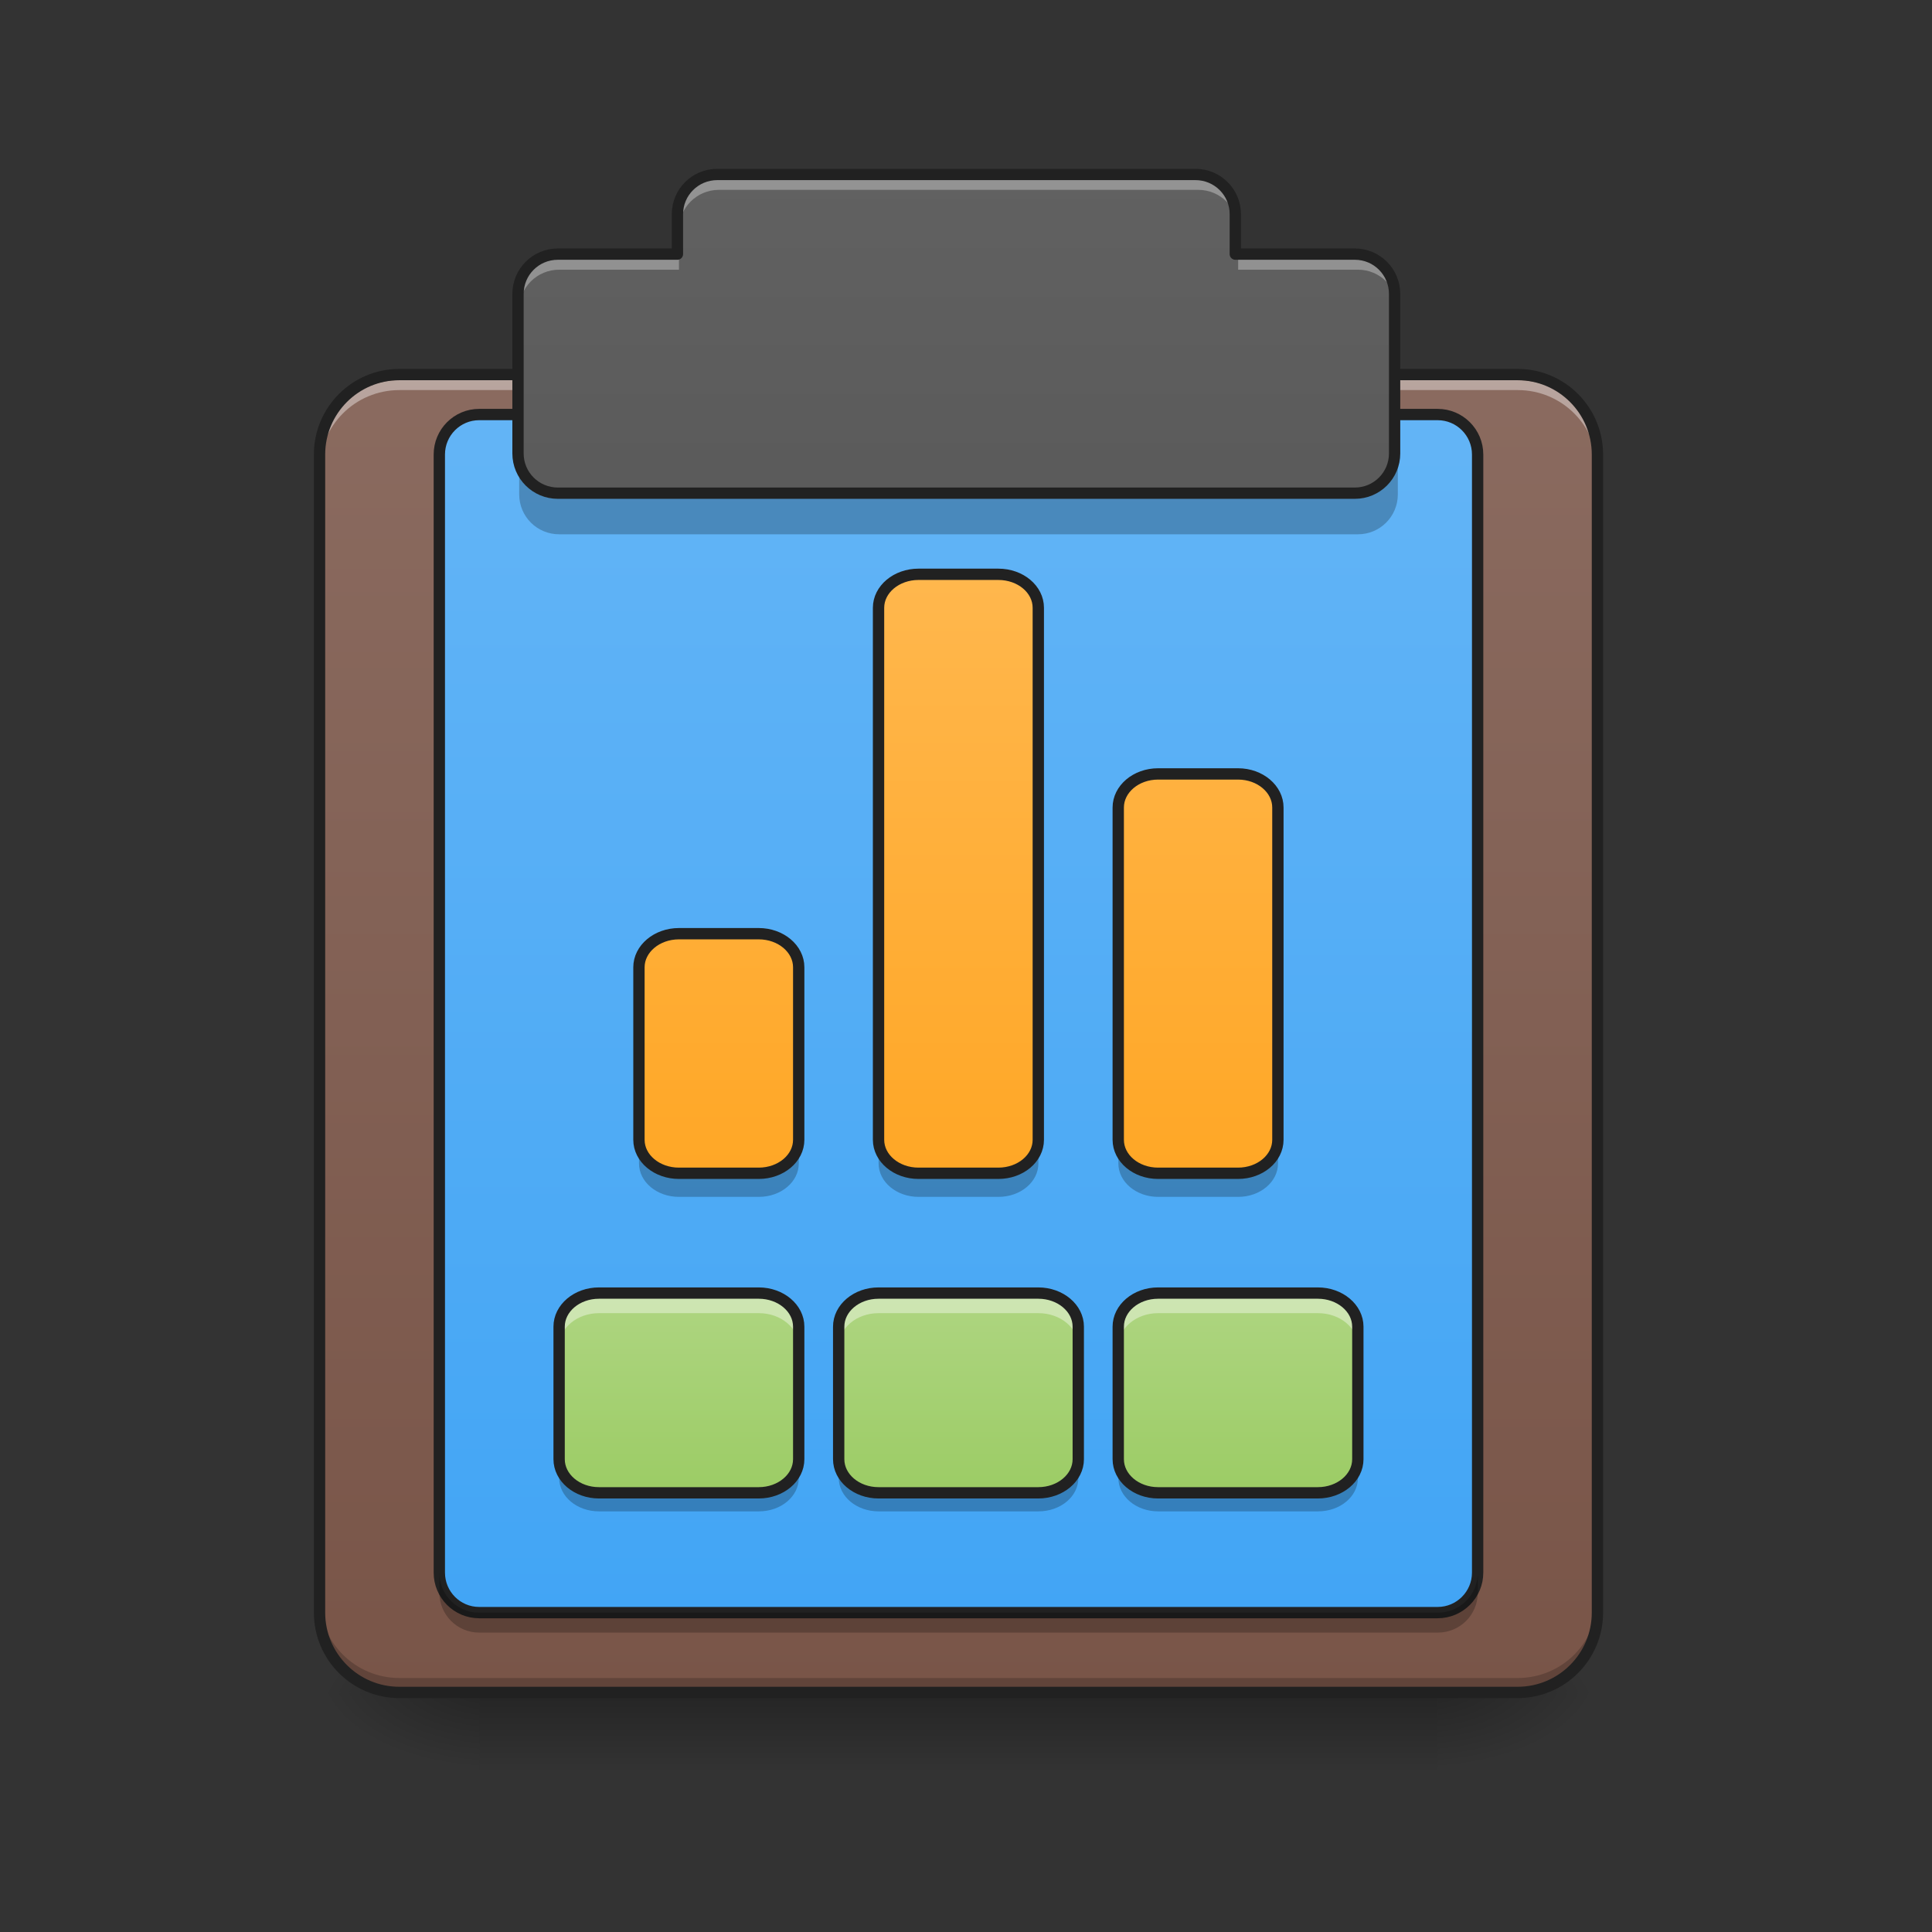 <?xml version="1.0" encoding="UTF-8"?>
<svg xmlns="http://www.w3.org/2000/svg" xmlns:xlink="http://www.w3.org/1999/xlink" width="64pt" height="64pt" viewBox="0 0 64 64" version="1.1">
<rect x="0" y="0" width="64" height="64" fill="#333333" stroke="none"/>
<defs>
<linearGradient id="linear0" gradientUnits="userSpaceOnUse" x1="254" y1="233.5" x2="254" y2="254.667" gradientTransform="matrix(0.125,0,0,0.125,-0,26.878)">
<stop offset="0" style="stop-color:rgb(0%,0%,0%);stop-opacity:0.275;"/>
<stop offset="1" style="stop-color:rgb(0%,0%,0%);stop-opacity:0;"/>
</linearGradient>
<radialGradient id="radial0" gradientUnits="userSpaceOnUse" cx="450.909" cy="189.579" fx="450.909" fy="189.579" r="21.167" gradientTransform="matrix(0,-0.156,-0.281,-0,100.292,127.191)">
<stop offset="0" style="stop-color:rgb(0%,0%,0%);stop-opacity:0.314;"/>
<stop offset="0.222" style="stop-color:rgb(0%,0%,0%);stop-opacity:0.275;"/>
<stop offset="1" style="stop-color:rgb(0%,0%,0%);stop-opacity:0;"/>
</radialGradient>
<radialGradient id="radial1" gradientUnits="userSpaceOnUse" cx="450.909" cy="189.579" fx="450.909" fy="189.579" r="21.167" gradientTransform="matrix(-0,0.156,0.281,0,-36.786,-15.055)">
<stop offset="0" style="stop-color:rgb(0%,0%,0%);stop-opacity:0.314;"/>
<stop offset="0.222" style="stop-color:rgb(0%,0%,0%);stop-opacity:0.275;"/>
<stop offset="1" style="stop-color:rgb(0%,0%,0%);stop-opacity:0;"/>
</radialGradient>
<radialGradient id="radial2" gradientUnits="userSpaceOnUse" cx="450.909" cy="189.579" fx="450.909" fy="189.579" r="21.167" gradientTransform="matrix(-0,-0.156,0.281,-0,-36.786,127.191)">
<stop offset="0" style="stop-color:rgb(0%,0%,0%);stop-opacity:0.314;"/>
<stop offset="0.222" style="stop-color:rgb(0%,0%,0%);stop-opacity:0.275;"/>
<stop offset="1" style="stop-color:rgb(0%,0%,0%);stop-opacity:0;"/>
</radialGradient>
<radialGradient id="radial3" gradientUnits="userSpaceOnUse" cx="450.909" cy="189.579" fx="450.909" fy="189.579" r="21.167" gradientTransform="matrix(0,0.156,-0.281,0,100.292,-15.055)">
<stop offset="0" style="stop-color:rgb(0%,0%,0%);stop-opacity:0.314;"/>
<stop offset="0.222" style="stop-color:rgb(0%,0%,0%);stop-opacity:0.275;"/>
<stop offset="1" style="stop-color:rgb(0%,0%,0%);stop-opacity:0;"/>
</radialGradient>
<linearGradient id="linear1" gradientUnits="userSpaceOnUse" x1="323.513" y1="-141.415" x2="323.513" y2="-25.792" gradientTransform="matrix(0.151,0,0,0.435,-11.708,67.283)">
<stop offset="0" style="stop-color:rgb(55.294%,43.137%,38.824%);stop-opacity:1;"/>
<stop offset="1" style="stop-color:rgb(47.451%,33.333%,28.235%);stop-opacity:1;"/>
</linearGradient>
<linearGradient id="linear2" gradientUnits="userSpaceOnUse" x1="254" y1="212.333" x2="254" y2="-115.75" >
<stop offset="0" style="stop-color:rgb(25.882%,64.706%,96.078%);stop-opacity:1;"/>
<stop offset="1" style="stop-color:rgb(39.216%,70.98%,96.471%);stop-opacity:1;"/>
</linearGradient>
<linearGradient id="linear3" gradientUnits="userSpaceOnUse" x1="960" y1="1695.118" x2="960" y2="175.118" gradientTransform="matrix(0.033,0,0,0.033,0,0)">
<stop offset="0" style="stop-color:rgb(25.882%,25.882%,25.882%);stop-opacity:1;"/>
<stop offset="1" style="stop-color:rgb(38.039%,38.039%,38.039%);stop-opacity:1;"/>
</linearGradient>
<linearGradient id="linear4" gradientUnits="userSpaceOnUse" x1="328.083" y1="180.583" x2="328.083" y2="127.667" gradientTransform="matrix(0.125,0,0,0.125,0,26.878)">
<stop offset="0" style="stop-color:rgb(61.176%,80%,39.608%);stop-opacity:1;"/>
<stop offset="1" style="stop-color:rgb(68.235%,83.529%,50.588%);stop-opacity:1;"/>
</linearGradient>
<linearGradient id="linear5" gradientUnits="userSpaceOnUse" x1="306.917" y1="95.917" x2="306.917" y2="-62.833" gradientTransform="matrix(0.125,0,0,0.125,1.323,26.878)">
<stop offset="0" style="stop-color:rgb(100%,65.49%,14.902%);stop-opacity:1;"/>
<stop offset="1" style="stop-color:rgb(100%,71.765%,30.196%);stop-opacity:1;"/>
</linearGradient>
<linearGradient id="linear6" gradientUnits="userSpaceOnUse" x1="328.083" y1="180.583" x2="328.083" y2="127.667" gradientTransform="matrix(0.125,0,0,0.125,-9.261,26.878)">
<stop offset="0" style="stop-color:rgb(61.176%,80%,39.608%);stop-opacity:1;"/>
<stop offset="1" style="stop-color:rgb(68.235%,83.529%,50.588%);stop-opacity:1;"/>
</linearGradient>
<linearGradient id="linear7" gradientUnits="userSpaceOnUse" x1="328.083" y1="180.583" x2="328.083" y2="127.667" gradientTransform="matrix(0.125,0,0,0.125,-18.523,26.878)">
<stop offset="0" style="stop-color:rgb(61.176%,80%,39.608%);stop-opacity:1;"/>
<stop offset="1" style="stop-color:rgb(68.235%,83.529%,50.588%);stop-opacity:1;"/>
</linearGradient>
<linearGradient id="linear8" gradientUnits="userSpaceOnUse" x1="306.917" y1="95.917" x2="306.917" y2="-62.833" gradientTransform="matrix(0.125,0,0,0.125,-6.615,26.878)">
<stop offset="0" style="stop-color:rgb(100%,65.49%,14.902%);stop-opacity:1;"/>
<stop offset="1" style="stop-color:rgb(100%,71.765%,30.196%);stop-opacity:1;"/>
</linearGradient>
<linearGradient id="linear9" gradientUnits="userSpaceOnUse" x1="306.917" y1="95.917" x2="306.917" y2="-62.833" gradientTransform="matrix(0.125,0,0,0.125,-14.553,26.878)">
<stop offset="0" style="stop-color:rgb(100%,65.49%,14.902%);stop-opacity:1;"/>
<stop offset="1" style="stop-color:rgb(100%,71.765%,30.196%);stop-opacity:1;"/>
</linearGradient>
<linearGradient id="linear10" gradientUnits="userSpaceOnUse" x1="306.917" y1="95.917" x2="306.917" y2="-62.833" gradientTransform="matrix(0.125,0,0,0.125,1.323,26.878)">
<stop offset="0" style="stop-color:rgb(100%,65.49%,14.902%);stop-opacity:1;"/>
<stop offset="1" style="stop-color:rgb(100%,71.765%,30.196%);stop-opacity:1;"/>
</linearGradient>
<linearGradient id="linear11" gradientUnits="userSpaceOnUse" x1="306.917" y1="95.917" x2="306.917" y2="-62.833" gradientTransform="matrix(0.125,0,0,0.125,-6.615,26.878)">
<stop offset="0" style="stop-color:rgb(100%,65.49%,14.902%);stop-opacity:1;"/>
<stop offset="1" style="stop-color:rgb(100%,71.765%,30.196%);stop-opacity:1;"/>
</linearGradient>
<linearGradient id="linear12" gradientUnits="userSpaceOnUse" x1="306.917" y1="95.917" x2="306.917" y2="-62.833" gradientTransform="matrix(0.125,0,0,0.125,-14.553,26.878)">
<stop offset="0" style="stop-color:rgb(100%,65.49%,14.902%);stop-opacity:1;"/>
<stop offset="1" style="stop-color:rgb(100%,71.765%,30.196%);stop-opacity:1;"/>
</linearGradient>
</defs>
<g id="surface1">
<path style=" stroke:none;fill-rule:nonzero;fill:url(#linear0);" d="M 15.875 56.066 L 47.629 56.066 L 47.629 58.715 L 15.875 58.715 Z M 15.875 56.066 "/>
<path style=" stroke:none;fill-rule:nonzero;fill:url(#radial0);" d="M 47.629 56.066 L 52.922 56.066 L 52.922 53.422 L 47.629 53.422 Z M 47.629 56.066 "/>
<path style=" stroke:none;fill-rule:nonzero;fill:url(#radial1);" d="M 15.875 56.066 L 10.586 56.066 L 10.586 58.715 L 15.875 58.715 Z M 15.875 56.066 "/>
<path style=" stroke:none;fill-rule:nonzero;fill:url(#radial2);" d="M 15.875 56.066 L 10.586 56.066 L 10.586 53.422 L 15.875 53.422 Z M 15.875 56.066 "/>
<path style=" stroke:none;fill-rule:nonzero;fill:url(#radial3);" d="M 47.629 56.066 L 52.922 56.066 L 52.922 58.715 L 47.629 58.715 Z M 47.629 56.066 "/>
<path style=" stroke:none;fill-rule:nonzero;fill:url(#linear1);" d="M 13.23 12.406 L 50.277 12.406 C 51.738 12.406 52.922 13.594 52.922 15.055 L 52.922 53.422 C 52.922 54.883 51.738 56.066 50.277 56.066 L 13.23 56.066 C 11.77 56.066 10.586 54.883 10.586 53.422 L 10.586 15.055 C 10.586 13.594 11.77 12.406 13.23 12.406 Z M 13.23 12.406 "/>
<path style=" stroke:none;fill-rule:nonzero;fill:rgb(100%,100%,100%);fill-opacity:0.392;" d="M 13.23 12.594 C 11.766 12.594 10.586 13.773 10.586 15.238 L 10.586 15.57 C 10.586 14.102 11.766 12.922 13.23 12.922 L 50.277 12.922 C 51.742 12.922 52.922 14.102 52.922 15.57 L 52.922 15.238 C 52.922 13.773 51.742 12.594 50.277 12.594 Z M 13.23 12.594 "/>
<path style=" stroke:none;fill-rule:nonzero;fill:rgb(0%,0%,0%);fill-opacity:0.196;" d="M 13.23 55.918 C 11.766 55.918 10.586 54.738 10.586 53.273 L 10.586 52.941 C 10.586 54.406 11.766 55.586 13.23 55.586 L 50.277 55.586 C 51.742 55.586 52.922 54.406 52.922 52.941 L 52.922 53.273 C 52.922 54.738 51.742 55.918 50.277 55.918 Z M 13.23 55.918 "/>
<path style="fill:none;stroke-width:3;stroke-linecap:round;stroke-linejoin:miter;stroke:rgb(12.941%,12.941%,12.941%);stroke-opacity:1;stroke-miterlimit:4;" d="M 105.834 -115.759 L 402.18 -115.759 C 413.867 -115.759 423.335 -106.26 423.335 -94.574 L 423.335 212.334 C 423.335 224.021 413.867 233.488 402.18 233.488 L 105.834 233.488 C 94.147 233.488 84.679 224.021 84.679 212.334 L 84.679 -94.574 C 84.679 -106.26 94.147 -115.759 105.834 -115.759 Z M 105.834 -115.759 " transform="matrix(0.125,0,0,0.125,0,26.878)"/>
<path style="fill-rule:nonzero;fill:url(#linear2);stroke-width:3;stroke-linecap:round;stroke-linejoin:round;stroke:rgb(12.941%,12.941%,12.941%);stroke-opacity:1;stroke-miterlimit:4;" d="M 126.988 -105.167 L 380.995 -105.167 C 386.838 -105.167 391.588 -100.417 391.588 -94.574 L 391.588 201.741 C 391.588 207.585 386.838 212.334 380.995 212.334 L 126.988 212.334 C 121.145 212.334 116.426 207.585 116.426 201.741 L 116.426 -94.574 C 116.426 -100.417 121.145 -105.167 126.988 -105.167 Z M 126.988 -105.167 " transform="matrix(0.125,0,0,0.125,0,26.878)"/>
<path style=" stroke:none;fill-rule:nonzero;fill:url(#linear3);" d="M 23.816 5.793 C 23.082 5.793 22.492 6.383 22.492 7.113 L 22.492 8.438 L 18.523 8.438 C 17.789 8.438 17.199 9.027 17.199 9.762 L 17.199 15.055 C 17.199 15.785 17.789 16.375 18.523 16.375 L 44.984 16.375 C 45.715 16.375 46.305 15.785 46.305 15.055 L 46.305 9.762 C 46.305 9.027 45.715 8.438 44.984 8.438 L 41.016 8.438 L 41.016 7.113 C 41.016 6.383 40.426 5.793 39.691 5.793 Z M 23.816 5.793 "/>
<path style=" stroke:none;fill-rule:nonzero;fill:rgb(0%,0%,0%);fill-opacity:0.235;" d="M 17.199 15.055 L 17.199 16.375 C 17.199 17.109 17.789 17.699 18.523 17.699 L 44.984 17.699 C 45.715 17.699 46.305 17.109 46.305 16.375 L 46.305 15.055 C 46.305 15.785 45.715 16.375 44.984 16.375 L 18.523 16.375 C 17.789 16.375 17.199 15.785 17.199 15.055 Z M 17.199 15.055 "/>
<path style=" stroke:none;fill-rule:nonzero;fill:rgb(100%,100%,100%);fill-opacity:0.314;" d="M 23.816 5.793 C 23.082 5.793 22.492 6.383 22.492 7.113 L 22.492 7.613 C 22.492 6.879 23.082 6.289 23.816 6.289 L 39.691 6.289 C 40.426 6.289 41.016 6.879 41.016 7.613 L 41.016 7.113 C 41.016 6.383 40.426 5.793 39.691 5.793 Z M 18.523 8.438 C 17.789 8.438 17.199 9.027 17.199 9.762 L 17.199 10.258 C 17.199 9.523 17.789 8.934 18.523 8.934 L 22.492 8.934 L 22.492 8.438 Z M 41.016 8.438 L 41.016 8.934 L 44.984 8.934 C 45.715 8.934 46.305 9.523 46.305 10.258 L 46.305 9.762 C 46.305 9.027 45.715 8.438 44.984 8.438 Z M 41.016 8.438 "/>
<path style="fill:none;stroke-width:11.339;stroke-linecap:round;stroke-linejoin:round;stroke:rgb(12.941%,12.941%,12.941%);stroke-opacity:1;stroke-miterlimit:4;" d="M 720.049 175.141 C 697.847 175.141 680.014 192.974 680.014 215.058 L 680.014 255.094 L 560.025 255.094 C 537.823 255.094 519.99 272.927 519.99 295.129 L 519.99 455.153 C 519.99 477.238 537.823 495.071 560.025 495.071 L 1360.028 495.071 C 1382.112 495.071 1399.945 477.238 1399.945 455.153 L 1399.945 295.129 C 1399.945 272.927 1382.112 255.094 1360.028 255.094 L 1240.039 255.094 L 1240.039 215.058 C 1240.039 192.974 1222.206 175.141 1200.004 175.141 Z M 720.049 175.141 " transform="matrix(0.033,0,0,0.033,0,0)"/>
<path style=" stroke:none;fill-rule:nonzero;fill:rgb(0%,0%,0%);fill-opacity:0.235;" d="M 14.555 52.098 L 14.555 52.762 C 14.555 53.492 15.145 54.082 15.875 54.082 L 47.629 54.082 C 48.363 54.082 48.953 53.492 48.953 52.762 L 48.953 52.098 C 48.953 52.832 48.363 53.422 47.629 53.422 L 15.875 53.422 C 15.145 53.422 14.555 52.832 14.555 52.098 Z M 14.555 52.098 "/>
<path style=" stroke:none;fill-rule:nonzero;fill:url(#linear4);" d="M 38.367 42.836 L 43.66 42.836 C 44.391 42.836 44.984 43.336 44.984 43.949 L 44.984 48.34 C 44.984 48.953 44.391 49.453 43.66 49.453 L 38.367 49.453 C 37.637 49.453 37.047 48.953 37.047 48.34 L 37.047 43.949 C 37.047 43.336 37.637 42.836 38.367 42.836 Z M 38.367 42.836 "/>
<path style=" stroke:none;fill-rule:nonzero;fill:rgb(100%,100%,100%);fill-opacity:0.392;" d="M 38.367 42.836 C 37.637 42.836 37.047 43.332 37.047 43.949 L 37.047 44.609 C 37.047 43.996 37.637 43.5 38.367 43.5 L 43.66 43.5 C 44.395 43.5 44.984 43.996 44.984 44.609 L 44.984 43.949 C 44.984 43.332 44.395 42.836 43.66 42.836 Z M 38.367 42.836 "/>
<path style=" stroke:none;fill-rule:nonzero;fill:rgb(0%,0%,0%);fill-opacity:0.235;" d="M 38.367 50.066 C 37.637 50.066 37.047 49.574 37.047 48.957 L 37.047 48.297 C 37.047 48.91 37.637 49.406 38.367 49.406 L 43.66 49.406 C 44.395 49.406 44.984 48.91 44.984 48.297 L 44.984 48.957 C 44.984 49.574 44.395 50.066 43.66 50.066 Z M 38.367 50.066 "/>
<path style="fill:none;stroke-width:3;stroke-linecap:round;stroke-linejoin:round;stroke:rgb(12.941%,12.941%,12.941%);stroke-opacity:1;stroke-miterlimit:4;" d="M 306.908 127.655 L 349.248 127.655 C 355.091 127.655 359.841 131.654 359.841 136.56 L 359.841 171.682 C 359.841 176.588 355.091 180.587 349.248 180.587 L 306.908 180.587 C 301.065 180.587 296.347 176.588 296.347 171.682 L 296.347 136.56 C 296.347 131.654 301.065 127.655 306.908 127.655 Z M 306.908 127.655 " transform="matrix(0.125,0,0,0.125,0,26.878)"/>
<path style=" stroke:none;fill-rule:nonzero;fill:url(#linear5);" d="M 38.367 25.637 L 41.016 25.637 C 41.746 25.637 42.336 26.137 42.336 26.75 L 42.336 37.758 C 42.336 38.371 41.746 38.867 41.016 38.867 L 38.367 38.867 C 37.637 38.867 37.047 38.371 37.047 37.758 L 37.047 26.75 C 37.047 26.137 37.637 25.637 38.367 25.637 Z M 38.367 25.637 "/>
<path style=" stroke:none;fill-rule:nonzero;fill:url(#linear6);" d="M 29.105 42.836 L 34.398 42.836 C 35.129 42.836 35.723 43.336 35.723 43.949 L 35.723 48.34 C 35.723 48.953 35.129 49.453 34.398 49.453 L 29.105 49.453 C 28.375 49.453 27.785 48.953 27.785 48.34 L 27.785 43.949 C 27.785 43.336 28.375 42.836 29.105 42.836 Z M 29.105 42.836 "/>
<path style=" stroke:none;fill-rule:nonzero;fill:rgb(100%,100%,100%);fill-opacity:0.392;" d="M 29.105 42.836 C 28.375 42.836 27.785 43.332 27.785 43.949 L 27.785 44.609 C 27.785 43.996 28.375 43.5 29.105 43.5 L 34.398 43.5 C 35.133 43.5 35.723 43.996 35.723 44.609 L 35.723 43.949 C 35.723 43.332 35.133 42.836 34.398 42.836 Z M 29.105 42.836 "/>
<path style=" stroke:none;fill-rule:nonzero;fill:rgb(0%,0%,0%);fill-opacity:0.235;" d="M 29.105 50.066 C 28.375 50.066 27.785 49.574 27.785 48.957 L 27.785 48.297 C 27.785 48.91 28.375 49.406 29.105 49.406 L 34.398 49.406 C 35.133 49.406 35.723 48.91 35.723 48.297 L 35.723 48.957 C 35.723 49.574 35.133 50.066 34.398 50.066 Z M 29.105 50.066 "/>
<path style="fill:none;stroke-width:3;stroke-linecap:round;stroke-linejoin:round;stroke:rgb(12.941%,12.941%,12.941%);stroke-opacity:1;stroke-miterlimit:4;" d="M 232.822 127.655 L 275.161 127.655 C 281.004 127.655 285.754 131.654 285.754 136.56 L 285.754 171.682 C 285.754 176.588 281.004 180.587 275.161 180.587 L 232.822 180.587 C 226.978 180.587 222.26 176.588 222.26 171.682 L 222.26 136.56 C 222.26 131.654 226.978 127.655 232.822 127.655 Z M 232.822 127.655 " transform="matrix(0.125,0,0,0.125,0,26.878)"/>
<path style=" stroke:none;fill-rule:nonzero;fill:url(#linear7);" d="M 19.844 42.836 L 25.137 42.836 C 25.867 42.836 26.461 43.336 26.461 43.949 L 26.461 48.34 C 26.461 48.953 25.867 49.453 25.137 49.453 L 19.844 49.453 C 19.113 49.453 18.523 48.953 18.523 48.34 L 18.523 43.949 C 18.523 43.336 19.113 42.836 19.844 42.836 Z M 19.844 42.836 "/>
<path style=" stroke:none;fill-rule:nonzero;fill:rgb(100%,100%,100%);fill-opacity:0.392;" d="M 19.844 42.836 C 19.113 42.836 18.523 43.332 18.523 43.949 L 18.523 44.609 C 18.523 43.996 19.113 43.5 19.844 43.5 L 25.137 43.5 C 25.871 43.5 26.461 43.996 26.461 44.609 L 26.461 43.949 C 26.461 43.332 25.871 42.836 25.137 42.836 Z M 19.844 42.836 "/>
<path style=" stroke:none;fill-rule:nonzero;fill:rgb(0%,0%,0%);fill-opacity:0.235;" d="M 19.844 50.066 C 19.113 50.066 18.523 49.574 18.523 48.957 L 18.523 48.297 C 18.523 48.91 19.113 49.406 19.844 49.406 L 25.137 49.406 C 25.871 49.406 26.461 48.91 26.461 48.297 L 26.461 48.957 C 26.461 49.574 25.871 50.066 25.137 50.066 Z M 19.844 50.066 "/>
<path style="fill:none;stroke-width:3;stroke-linecap:round;stroke-linejoin:round;stroke:rgb(12.941%,12.941%,12.941%);stroke-opacity:1;stroke-miterlimit:4;" d="M 158.735 127.655 L 201.075 127.655 C 206.918 127.655 211.667 131.654 211.667 136.56 L 211.667 171.682 C 211.667 176.588 206.918 180.587 201.075 180.587 L 158.735 180.587 C 152.892 180.587 148.173 176.588 148.173 171.682 L 148.173 136.56 C 148.173 131.654 152.892 127.655 158.735 127.655 Z M 158.735 127.655 " transform="matrix(0.125,0,0,0.125,0,26.878)"/>
<path style=" stroke:none;fill-rule:nonzero;fill:url(#linear8);" d="M 30.43 19.023 L 33.074 19.023 C 33.809 19.023 34.398 19.52 34.398 20.133 L 34.398 37.758 C 34.398 38.371 33.809 38.867 33.074 38.867 L 30.43 38.867 C 29.699 38.867 29.105 38.371 29.105 37.758 L 29.105 20.133 C 29.105 19.52 29.699 19.023 30.43 19.023 Z M 30.43 19.023 "/>
<path style=" stroke:none;fill-rule:nonzero;fill:url(#linear9);" d="M 22.492 30.93 L 25.137 30.93 C 25.867 30.93 26.461 31.43 26.461 32.043 L 26.461 37.758 C 26.461 38.371 25.867 38.867 25.137 38.867 L 22.492 38.867 C 21.762 38.867 21.168 38.371 21.168 37.758 L 21.168 32.043 C 21.168 31.43 21.762 30.93 22.492 30.93 Z M 22.492 30.93 "/>
<path style=" stroke:none;fill-rule:nonzero;fill:rgb(100%,100%,100%);fill-opacity:0.392;" d="M 38.367 25.637 C 37.637 25.637 37.047 26.133 37.047 26.75 L 37.047 27.41 C 37.047 26.797 37.637 26.301 38.367 26.301 L 41.016 26.301 C 41.746 26.301 42.336 26.797 42.336 27.41 L 42.336 26.75 C 42.336 26.133 41.746 25.637 41.016 25.637 Z M 38.367 25.637 "/>
<path style=" stroke:none;fill-rule:nonzero;fill:rgb(100%,100%,100%);fill-opacity:0.392;" d="M 30.43 19.023 C 29.695 19.023 29.105 19.52 29.105 20.133 L 29.105 20.797 C 29.105 20.18 29.695 19.684 30.43 19.684 L 33.074 19.684 C 33.809 19.684 34.398 20.18 34.398 20.797 L 34.398 20.133 C 34.398 19.52 33.809 19.023 33.074 19.023 Z M 30.43 19.023 "/>
<path style=" stroke:none;fill-rule:nonzero;fill:rgb(100%,100%,100%);fill-opacity:0.392;" d="M 22.492 30.93 C 21.758 30.93 21.168 31.426 21.168 32.043 L 21.168 32.703 C 21.168 32.086 21.758 31.59 22.492 31.59 L 25.137 31.59 C 25.871 31.59 26.461 32.086 26.461 32.703 L 26.461 32.043 C 26.461 31.426 25.871 30.93 25.137 30.93 Z M 22.492 30.93 "/>
<path style=" stroke:none;fill-rule:nonzero;fill:rgb(0%,0%,0%);fill-opacity:0.235;" d="M 38.367 39.648 C 37.637 39.648 37.047 39.152 37.047 38.539 L 37.047 37.875 C 37.047 38.492 37.637 38.988 38.367 38.988 L 41.016 38.988 C 41.746 38.988 42.336 38.492 42.336 37.875 L 42.336 38.539 C 42.336 39.152 41.746 39.648 41.016 39.648 Z M 38.367 39.648 "/>
<path style=" stroke:none;fill-rule:nonzero;fill:rgb(0%,0%,0%);fill-opacity:0.235;" d="M 30.43 39.648 C 29.695 39.648 29.105 39.152 29.105 38.539 L 29.105 37.875 C 29.105 38.492 29.695 38.988 30.43 38.988 L 33.074 38.988 C 33.809 38.988 34.398 38.492 34.398 37.875 L 34.398 38.539 C 34.398 39.152 33.809 39.648 33.074 39.648 Z M 30.43 39.648 "/>
<path style=" stroke:none;fill-rule:nonzero;fill:rgb(0%,0%,0%);fill-opacity:0.235;" d="M 22.492 39.648 C 21.758 39.648 21.168 39.152 21.168 38.539 L 21.168 37.875 C 21.168 38.492 21.758 38.988 22.492 38.988 L 25.137 38.988 C 25.871 38.988 26.461 38.492 26.461 37.875 L 26.461 38.539 C 26.461 39.152 25.871 39.648 25.137 39.648 Z M 22.492 39.648 "/>
<path style=" stroke:none;fill-rule:nonzero;fill:url(#linear10);" d="M 38.367 25.637 L 41.016 25.637 C 41.746 25.637 42.336 26.137 42.336 26.75 L 42.336 37.758 C 42.336 38.371 41.746 38.867 41.016 38.867 L 38.367 38.867 C 37.637 38.867 37.047 38.371 37.047 37.758 L 37.047 26.75 C 37.047 26.137 37.637 25.637 38.367 25.637 Z M 38.367 25.637 "/>
<path style=" stroke:none;fill-rule:nonzero;fill:url(#linear11);" d="M 30.43 19.023 L 33.074 19.023 C 33.809 19.023 34.398 19.52 34.398 20.133 L 34.398 37.758 C 34.398 38.371 33.809 38.867 33.074 38.867 L 30.43 38.867 C 29.699 38.867 29.105 38.371 29.105 37.758 L 29.105 20.133 C 29.105 19.52 29.699 19.023 30.43 19.023 Z M 30.43 19.023 "/>
<path style=" stroke:none;fill-rule:nonzero;fill:url(#linear12);" d="M 22.492 30.93 L 25.137 30.93 C 25.867 30.93 26.461 31.43 26.461 32.043 L 26.461 37.758 C 26.461 38.371 25.867 38.867 25.137 38.867 L 22.492 38.867 C 21.762 38.867 21.168 38.371 21.168 37.758 L 21.168 32.043 C 21.168 31.43 21.762 30.93 22.492 30.93 Z M 22.492 30.93 "/>
<path style="fill:none;stroke-width:3;stroke-linecap:round;stroke-linejoin:round;stroke:rgb(12.941%,12.941%,12.941%);stroke-opacity:1;stroke-miterlimit:4;" d="M 306.908 -9.926 L 328.094 -9.926 C 333.937 -9.926 338.655 -5.926 338.655 -1.02 L 338.655 87.034 C 338.655 91.939 333.937 95.908 328.094 95.908 L 306.908 95.908 C 301.065 95.908 296.347 91.939 296.347 87.034 L 296.347 -1.02 C 296.347 -5.926 301.065 -9.926 306.908 -9.926 Z M 306.908 -9.926 " transform="matrix(0.125,0,0,0.125,0,26.878)"/>
<path style="fill:none;stroke-width:3;stroke-linecap:round;stroke-linejoin:round;stroke:rgb(12.941%,12.941%,12.941%);stroke-opacity:1;stroke-miterlimit:4;" d="M 243.414 -62.827 L 264.568 -62.827 C 270.443 -62.827 275.161 -58.859 275.161 -53.953 L 275.161 87.034 C 275.161 91.939 270.443 95.908 264.568 95.908 L 243.414 95.908 C 237.571 95.908 232.822 91.939 232.822 87.034 L 232.822 -53.953 C 232.822 -58.859 237.571 -62.827 243.414 -62.827 Z M 243.414 -62.827 " transform="matrix(0.125,0,0,0.125,0,26.878)"/>
<path style="fill:none;stroke-width:3;stroke-linecap:round;stroke-linejoin:round;stroke:rgb(12.941%,12.941%,12.941%);stroke-opacity:1;stroke-miterlimit:4;" d="M 179.92 32.414 L 201.075 32.414 C 206.918 32.414 211.667 36.413 211.667 41.319 L 211.667 87.034 C 211.667 91.939 206.918 95.908 201.075 95.908 L 179.92 95.908 C 174.077 95.908 169.328 91.939 169.328 87.034 L 169.328 41.319 C 169.328 36.413 174.077 32.414 179.92 32.414 Z M 179.92 32.414 " transform="matrix(0.125,0,0,0.125,0,26.878)"/>
</g>
</svg>
